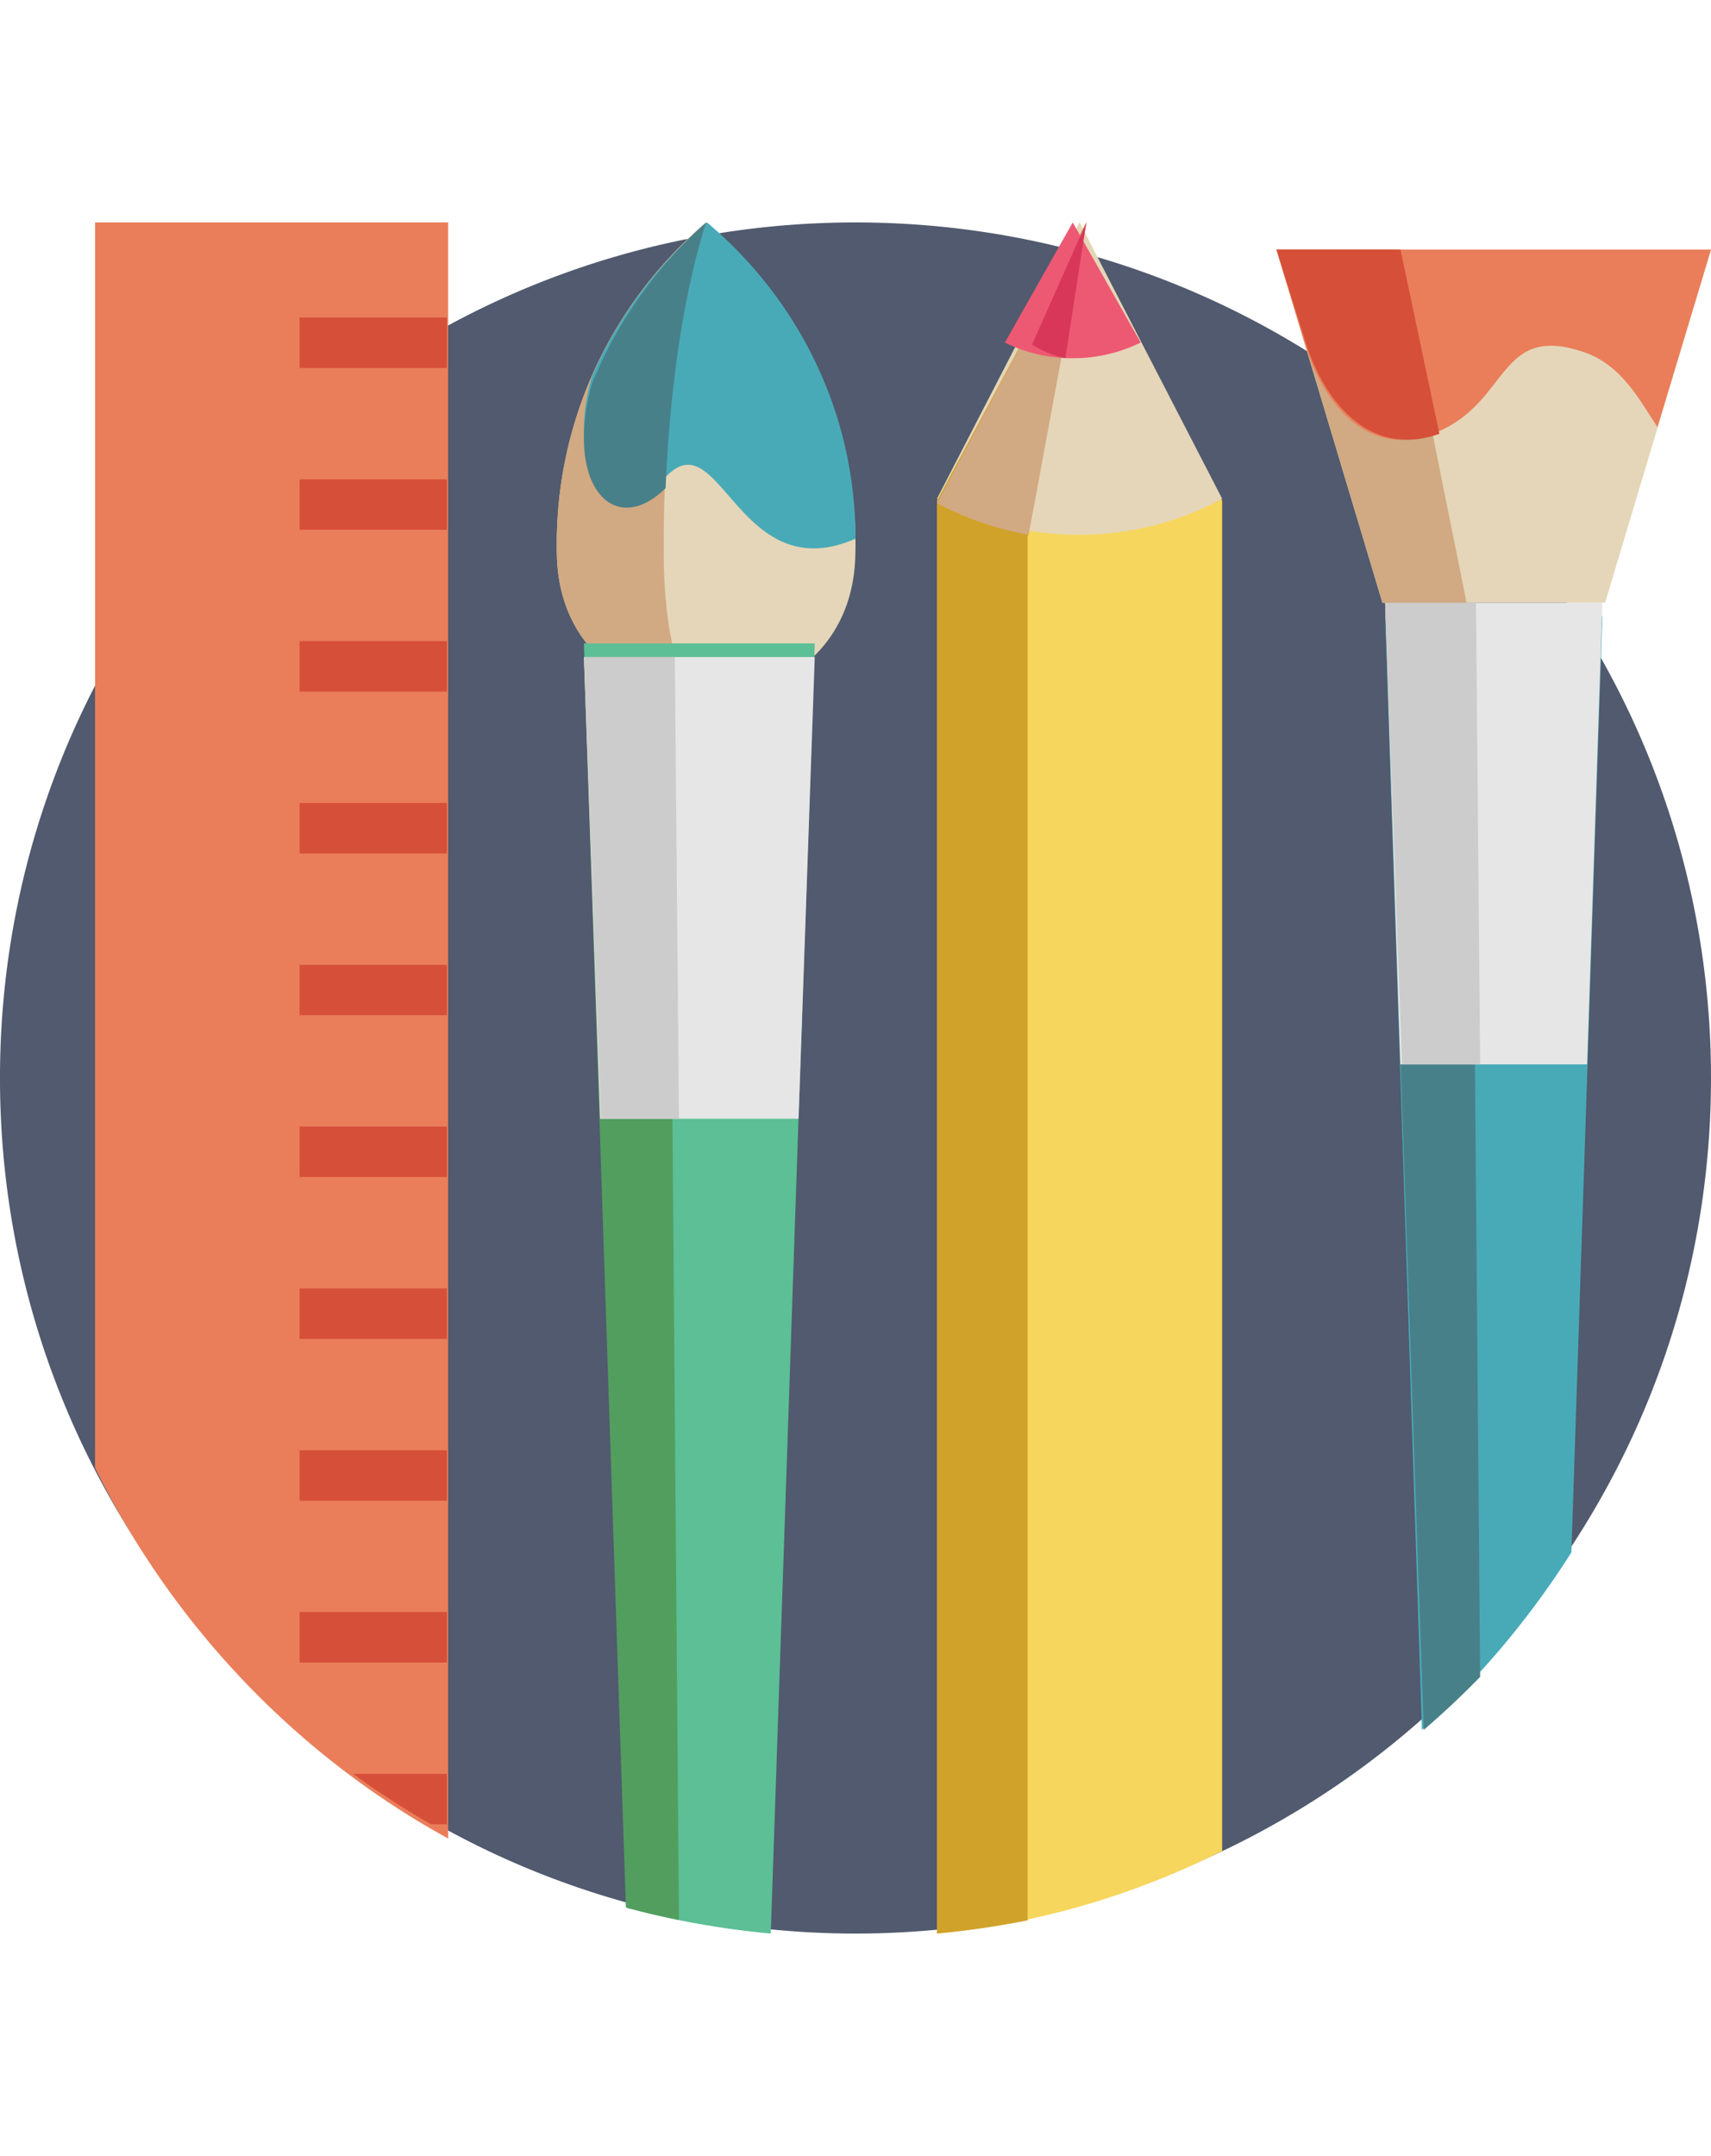 <svg width="100" viewBox="0 0 126 126">
  <g fill-rule="nonzero" fill="none">
    <path d="M126 63c0 12.629-3.715 24.387-10.114 34.246a63.092 63.092 0 0 1-7.213 9.144 62.12 62.12 0 0 1-4.044 3.896 62.958 62.958 0 0 1-14.033 9.363 62.31 62.31 0 0 1-15.042 5.098A63.486 63.486 0 0 1 63 126a63.28 63.28 0 0 1-16.347-2.145 62.423 62.423 0 0 1-14.69-6.02A63.271 63.271 0 0 1 6.735 91.37C2.426 82.845-.001 73.204-.001 63.001s2.427-19.844 6.735-28.371A63.287 63.287 0 0 1 33.133 7.516l.134-.072C42.122 2.694 52.246 0 63 0c5.438 0 10.715.69 15.75 1.982.218.06.435.117.65.175.607.163 1.21.335 1.808.514 14.31 4.313 26.475 13.58 34.498 25.805a63.507 63.507 0 0 1 2.38 3.93C123.128 41.464 126 51.896 126 63z" fill="#515A6E"/>
    <path d="M63 23.695c0 .295-.006.59-.014.885-.39 13.893-21.583 13.893-21.975 0-.009-.296-.011-.59-.011-.885 0-4.314.883-8.42 2.485-12.16A31.35 31.35 0 0 1 52 0c6.734 5.734 11 14.22 11 23.695z" fill="#E5D6B9"/>
    <path d="M52 35c-5.397 0-10.794-3.473-10.99-10.42-.007-.295-.01-.59-.01-.885 0-4.313.884-8.42 2.486-12.16A31.34 31.34 0 0 1 52 0c-1.04 3.123-1.873 7.064-2.417 11.535-.454 3.74-.706 7.847-.706 12.16 0 .296 0 .59.003.885C48.936 31.527 50.47 35 52 35z" fill="#D1A982"/>
    <path d="M63 23.292c-8.53 3.7-9.942-8.496-13.815-4.708-.043.041-.083.081-.125.117-3.83 3.587-7.541-.195-5.462-7.362A30.843 30.843 0 0 1 52.064 0C58.759 5.636 63 13.977 63 23.292z" fill="#49AAB7"/>
    <path d="M52 0c-1.028 3.212-1.849 7.264-2.386 11.862a103.846 103.846 0 0 0-.597 7.701c-3.804 3.753-7.488-.204-5.422-7.701A32.175 32.175 0 0 1 52 0z" fill="#488089"/>
    <path d="M60 31l-1.195 34.963L56.759 126a63.78 63.78 0 0 1-10.58-1.884l-1.985-58.153L43 31h17z" fill="#5CBF96"/>
    <path d="M50 125a57.846 57.846 0 0 1-3.909-.923l-1.93-57.504L43 32h6.235l.286 34.573L50 125z" fill="#529E5F"/>
    <path fill="#E6E6E6" d="M60 32l-1.193 34H44.194L43 32z"/>
    <path fill="#CCC" d="M50 66h-5.753L43 32h6.694z"/>
    <path d="M118 29l-.13 3.939-.994 30.008-1.157 34.984A63.027 63.027 0 0 1 104.713 111l-1.589-48.053L102 29h16z" fill="#49AAB7"/>
    <path d="M109 107.096a63.121 63.121 0 0 1-4.151 3.904l-1.669-48.053L102 29h6.335l.29 33.947.375 44.149z" fill="#488089"/>
    <path fill="#E6E6E6" d="M118 28l-1.123 34h-13.753L102 28z"/>
    <path fill="#CCC" d="M109 62h-5.753L102 28h6.693z"/>
    <path fill="#E5D6B9" d="M126 2l-3.943 13.15L118.204 28h-16.405L96.08 8.93l-.002-.004L94 2z"/>
    <path fill="#D1A982" d="M108 27.996l-.005.004h-6.186L96.083 8.93l-.003-.004L94 2h8.761z"/>
    <path d="M126 2l-3.943 13.077c-1.397-2.156-2.704-4.584-5.361-5.508-6.36-2.203-5.502 3.599-10.826 5.849-.127.054-.251.1-.374.148-5.106 1.875-8.215-2.692-9.416-6.675l-.002-.004L94 2h32z" fill="#EA7E5A"/>
    <path d="M106 15.566c-5.33 1.875-8.575-2.692-9.828-6.675l-.003-.003L94 2h9.134L106 15.566z" fill="#D64F39"/>
    <path d="M90 20.489v99.429a59.363 59.363 0 0 1-14.627 5.11A59.183 59.183 0 0 1 69 126V20.489l5.978-11.665 3.503-6.837L79.5 0l1.372 2.677 3.151 6.147L90 20.49z" fill="#F7D65E"/>
    <path d="M90 20.34A21.988 21.988 0 0 1 79.496 23 21.911 21.911 0 0 1 69 20.34L79.496 0l.002.003L90 20.34z" fill="#E5D6B9"/>
    <path d="M80 0l-.403 2.162-3.92 21.02v101.846A64.763 64.763 0 0 1 69 126V20.489l6.263-11.665 3.67-6.837L80 0z" fill="#D1A22A"/>
    <path d="M80 .003L75.75 23A23.426 23.426 0 0 1 69 20.676L79.998 0 80 .003z" fill="#D1A982"/>
    <path d="M84 8.842A11.262 11.262 0 0 1 78.998 10c-.66 0-1.307-.055-1.931-.163A11.048 11.048 0 0 1 74 8.842L78.998 0 84 8.842z" fill="#ED5972"/>
    <path d="M80 0l-1.546 10A7.597 7.597 0 0 1 76 8.99L80 0z" fill="#D8375A"/>
    <path d="M33 0v119a61.553 61.553 0 0 1-6.95-4.45C18.047 108.634 11.482 100.804 7 91.713V0h26z" fill="#EA7E5A"/>
    <g fill="#D64F39">
      <path d="M22.063 7.001H32.91v3.713H22.063zM22.063 18.917H32.91v3.714H22.063zM22.063 30.832H32.91v3.714H22.063zM22.063 42.748H32.91v3.713H22.063zM22.063 54.664H32.91v3.713H22.063zM22.063 66.58H32.91v3.712H22.063zM22.063 78.495H32.91v3.714H22.063zM22.063 90.41H32.91v3.714H22.063zM22.063 102.326H32.91v3.714H22.063zM32.911 114.243v3.714h-1.163A62.504 62.504 0 0 1 26 114.243h6.912z"/>
    </g>
  </g>
</svg>
